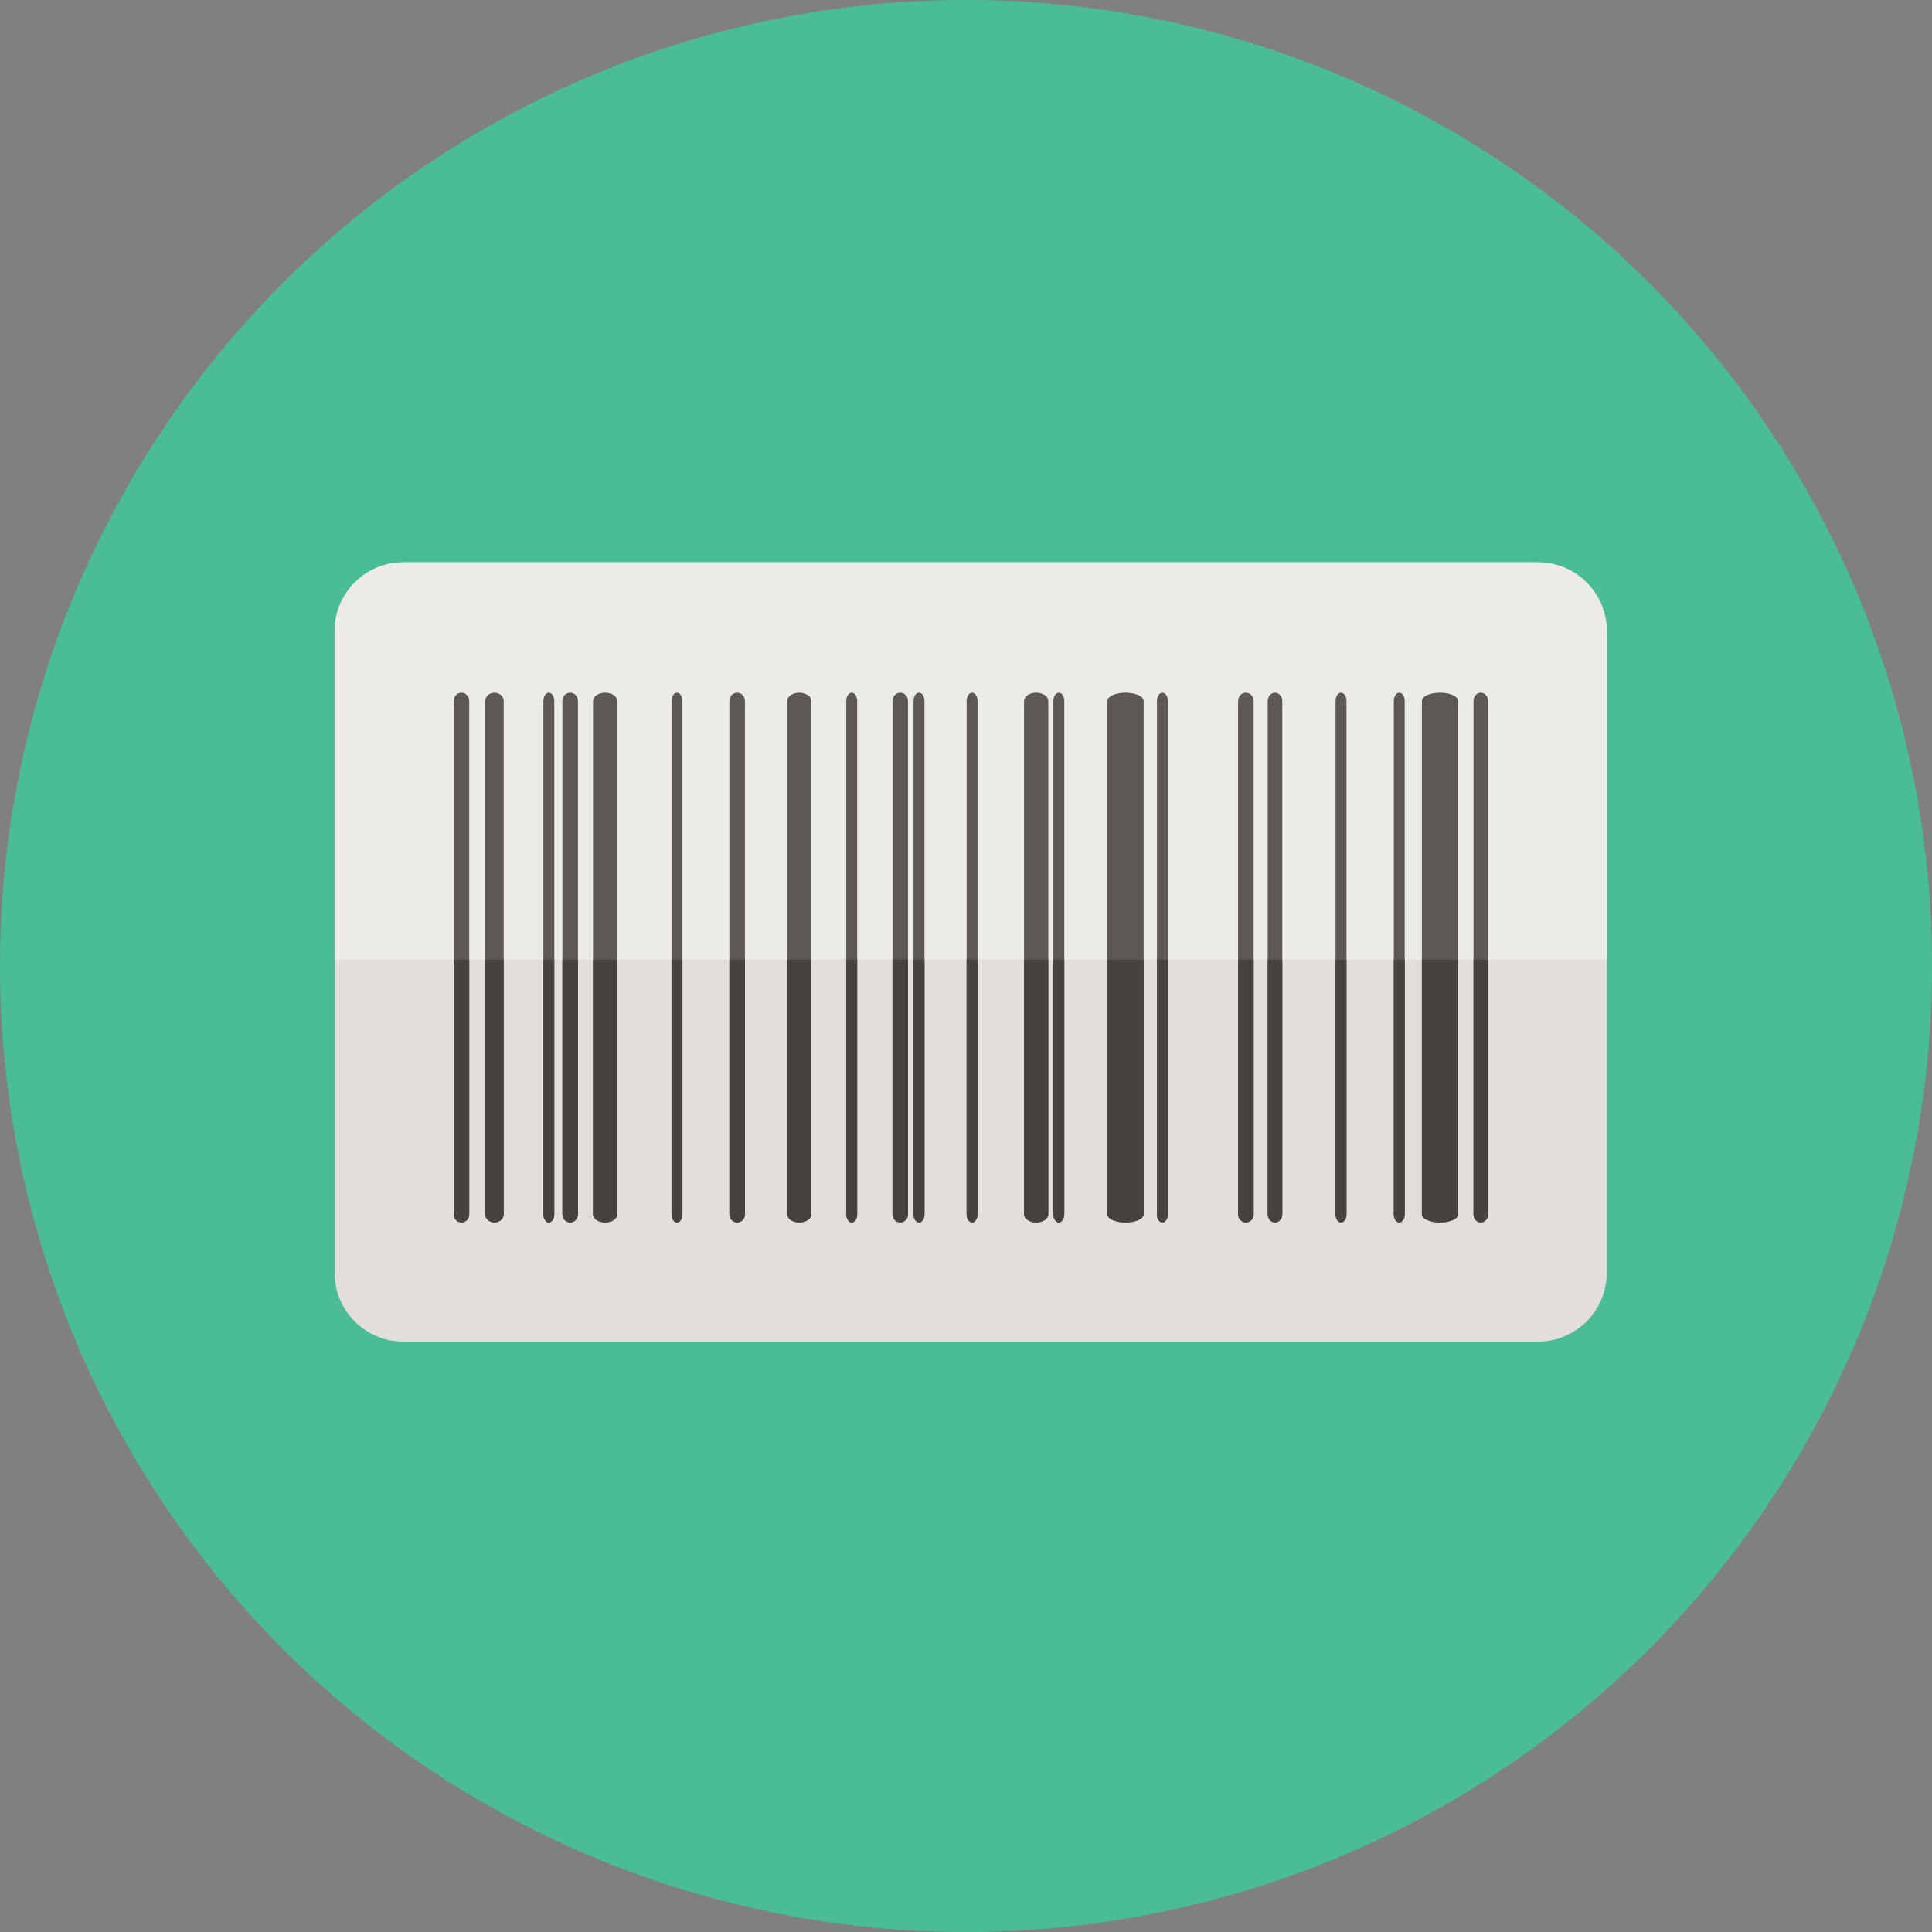 <?xml version="1.0" encoding="windows-1252"?>
<!-- Generator: Adobe Illustrator 19.0.0, SVG Export Plug-In . SVG Version: 6.00 Build 0)  -->
<svg version="1.1" id="Layer_1" xmlns="http://www.w3.org/2000/svg" xmlns:xlink="http://www.w3.org/1999/xlink" x="0px" y="0px" viewBox="0 0 473.931 473.931" style="enable-background:new 0 0 473.931 473.931;" xml:space="preserve">
<rect x="0" y="0" width="473.931" height="473.931" fill="#808080" stroke="none"/>
<circle style="fill:#4ABC96;" cx="236.966" cy="236.966" r="236.966"/>
<path style="fill:#E1DEDB;" d="M394.138,312.235c0,9.317-7.551,16.868-16.868,16.868H98.943c-9.317,0-16.868-7.551-16.868-16.868  V154.819c0-9.317,7.551-16.868,16.868-16.868h278.331c9.317,0,16.868,7.551,16.868,16.868v157.416H394.138z"/>
<path style="fill:#EDEBE7;" d="M82.076,235.413v-80.594c0-9.317,7.551-16.868,16.868-16.868h278.331  c9.317,0,16.868,7.551,16.868,16.868v80.594H82.076z"/>
<g>
	<path style="fill:#5C5853;" d="M115.104,297.874c0,1.111-0.857,2.009-1.912,2.009l0,0c-1.051,0-1.908-0.898-1.908-2.009V171.941   c0-1.111,0.857-2.017,1.908-2.017l0,0c1.051,0,1.912,0.906,1.912,2.017V297.874z"/>
	<path style="fill:#5C5853;" d="M141.775,297.874c0,1.111-0.857,2.009-1.912,2.009l0,0c-1.051,0-1.905-0.898-1.905-2.009V171.941   c0-1.111,0.853-2.017,1.905-2.017l0,0c1.055,0,1.912,0.906,1.912,2.017V297.874z"/>
	<path style="fill:#5C5853;" d="M182.736,297.874c0,1.111-0.853,2.009-1.908,2.009l0,0c-1.051,0-1.905-0.898-1.905-2.009V171.941   c0-1.111,0.853-2.017,1.905-2.017l0,0c1.055,0,1.908,0.906,1.908,2.017V297.874z"/>
	<path style="fill:#5C5853;" d="M222.739,297.874c0,1.111-0.853,2.009-1.901,2.009l0,0c-1.051,0-1.905-0.898-1.905-2.009V171.941   c0-1.111,0.853-2.017,1.905-2.017l0,0c1.048,0,1.901,0.906,1.901,2.017V297.874z"/>
	<path style="fill:#5C5853;" d="M307.528,297.874c0,1.111-0.853,2.009-1.908,2.009l0,0c-1.051,0-1.905-0.898-1.905-2.009V171.941   c0-1.111,0.853-2.017,1.905-2.017l0,0c1.055,0,1.908,0.906,1.908,2.017V297.874z"/>
	<path style="fill:#5C5853;" d="M314.551,297.874c0,1.111-0.801,2.009-1.785,2.009l0,0c-0.992,0-1.792-0.898-1.792-2.009V171.941   c0-1.111,0.801-2.017,1.792-2.017l0,0c0.984,0,1.785,0.906,1.785,2.017V297.874z"/>
	<path style="fill:#5C5853;" d="M365.035,297.874c0,1.111-0.801,2.009-1.785,2.009l0,0c-0.992,0-1.792-0.898-1.792-2.009V171.941   c0-1.111,0.801-2.017,1.792-2.017l0,0c0.984,0,1.785,0.906,1.785,2.017V297.874z"/>
	<path style="fill:#5C5853;" d="M225.441,169.925c-0.737,0-1.34,0.906-1.34,2.017v125.933c0,1.111,0.602,2.009,1.34,2.009   c0.745,0,1.34-0.898,1.34-2.009V171.941C226.784,170.83,226.189,169.925,225.441,169.925z"/>
	<path style="fill:#5C5853;" d="M259.738,169.925c-0.741,0-1.343,0.906-1.343,2.017v125.933c0,1.111,0.602,2.009,1.343,2.009   c0.733,0,1.336-0.898,1.336-2.009V171.941C261.078,170.83,260.475,169.925,259.738,169.925z"/>
	<path style="fill:#5C5853;" d="M343.25,169.925c-0.737,0-1.34,0.906-1.34,2.017v125.933c0,1.111,0.602,2.009,1.34,2.009   c0.741,0,1.336-0.898,1.336-2.009V171.941C344.586,170.83,343.991,169.925,343.25,169.925z"/>
	<path style="fill:#5C5853;" d="M328.957,169.925c-0.737,0-1.336,0.906-1.336,2.017v125.933c0,1.111,0.599,2.009,1.336,2.009   s1.34-0.898,1.34-2.009V171.941C330.3,170.83,329.698,169.925,328.957,169.925z"/>
	<path style="fill:#5C5853;" d="M285.137,169.925c-0.741,0-1.336,0.906-1.336,2.017v125.933c0,1.111,0.595,2.009,1.336,2.009   c0.741,0,1.34-0.898,1.34-2.009V171.941C286.48,170.83,285.882,169.925,285.137,169.925z"/>
	<path style="fill:#5C5853;" d="M238.462,169.925c-0.737,0-1.34,0.906-1.34,2.017v125.933c0,1.111,0.602,2.009,1.34,2.009   s1.343-0.898,1.343-2.009V171.941C239.806,170.83,239.199,169.925,238.462,169.925z"/>
	<path style="fill:#5C5853;" d="M166.063,169.925c-0.737,0-1.332,0.906-1.332,2.017v125.933c0,1.111,0.595,2.009,1.332,2.009   c0.745,0,1.34-0.898,1.34-2.009V171.941C167.406,170.83,166.808,169.925,166.063,169.925z"/>
	<path style="fill:#5C5853;" d="M134.629,169.925c-0.733,0-1.336,0.906-1.336,2.017v125.933c0,1.111,0.602,2.009,1.336,2.009   c0.741,0,1.34-0.898,1.34-2.009V171.941C135.968,170.83,135.369,169.925,134.629,169.925z"/>
	<path style="fill:#5C5853;" d="M208.932,169.925c-0.741,0-1.34,0.906-1.34,2.017v125.933c0,1.111,0.599,2.009,1.34,2.009   s1.34-0.898,1.34-2.009V171.941C210.276,170.83,209.673,169.925,208.932,169.925z"/>
	<path style="fill:#5C5853;" d="M123.56,297.874c0,1.111-1.018,2.009-2.268,2.009l0,0c-1.25,0-2.26-0.898-2.26-2.009V171.941   c0-1.111,1.01-2.017,2.26-2.017l0,0c1.25,0,2.268,0.906,2.268,2.017V297.874z"/>
	<path style="fill:#5C5853;" d="M151.41,297.874c0,1.111-1.325,2.009-2.967,2.009l0,0c-1.639,0-2.971-0.898-2.971-2.009V171.941   c0-1.111,1.328-2.017,2.971-2.017l0,0c1.639,0,2.967,0.906,2.967,2.017V297.874z"/>
	<path style="fill:#5C5853;" d="M199.043,297.874c0,1.111-1.325,2.009-2.967,2.009l0,0c-1.639,0-2.971-0.898-2.971-2.009V171.941   c0-1.111,1.328-2.017,2.971-2.017l0,0c1.639,0,2.967,0.906,2.967,2.017V297.874z"/>
	<path style="fill:#5C5853;" d="M257.152,297.874c0,1.111-1.328,2.009-2.975,2.009l0,0c-1.639,0-2.971-0.898-2.971-2.009V171.941   c0-1.111,1.328-2.017,2.971-2.017l0,0c1.643,0,2.975,0.906,2.975,2.017V297.874z"/>
	<path style="fill:#5C5853;" d="M357.701,297.874c0,1.111-1.991,2.009-4.449,2.009l0,0c-2.458,0-4.456-0.898-4.456-2.009V171.941   c0-1.111,1.998-2.017,4.456-2.017l0,0c2.458,0,4.449,0.906,4.449,2.017V297.874z"/>
	<path style="fill:#5C5853;" d="M280.546,297.874c0,1.111-1.994,2.009-4.456,2.009l0,0c-2.458,0-4.453-0.898-4.453-2.009V171.941   c0-1.111,1.994-2.017,4.453-2.017l0,0c2.462,0,4.456,0.906,4.456,2.017V297.874z"/>
</g>
<g>
	<path style="fill:#45423F;" d="M111.287,297.874c0,1.111,0.857,2.009,1.908,2.009c1.051,0,1.912-0.898,1.912-2.009v-62.461h-3.82   V297.874z"/>
	<path style="fill:#45423F;" d="M137.959,297.874c0,1.111,0.853,2.009,1.905,2.009c1.055,0,1.912-0.898,1.912-2.009v-62.461h-3.817   V297.874z"/>
	<path style="fill:#45423F;" d="M178.927,297.874c0,1.111,0.853,2.009,1.905,2.009c1.055,0,1.908-0.898,1.908-2.009v-62.461h-3.813   L178.927,297.874L178.927,297.874z"/>
	<path style="fill:#45423F;" d="M218.934,297.874c0,1.111,0.853,2.009,1.905,2.009c1.048,0,1.901-0.898,1.901-2.009v-62.461h-3.805   L218.934,297.874L218.934,297.874z"/>
	<path style="fill:#45423F;" d="M303.715,297.874c0,1.111,0.853,2.009,1.905,2.009c1.055,0,1.908-0.898,1.908-2.009v-62.461h-3.813   L303.715,297.874L303.715,297.874z"/>
	<path style="fill:#45423F;" d="M310.978,297.874c0,1.111,0.801,2.009,1.792,2.009c0.984,0,1.785-0.898,1.785-2.009v-62.461h-3.577   V297.874z"/>
	<path style="fill:#45423F;" d="M361.462,297.874c0,1.111,0.801,2.009,1.792,2.009c0.984,0,1.785-0.898,1.785-2.009v-62.461h-3.573   v62.461H361.462z"/>
	<path style="fill:#45423F;" d="M224.102,297.874c0,1.111,0.602,2.009,1.34,2.009c0.745,0,1.34-0.898,1.34-2.009v-62.461h-2.683   v62.461H224.102z"/>
	<path style="fill:#45423F;" d="M258.395,297.874c0,1.111,0.602,2.009,1.343,2.009c0.733,0,1.336-0.898,1.336-2.009v-62.461h-2.683   v62.461H258.395z"/>
	<path style="fill:#45423F;" d="M341.907,297.874c0,1.111,0.602,2.009,1.34,2.009c0.741,0,1.336-0.898,1.336-2.009v-62.461h-2.679   v62.461H341.907z"/>
	<path style="fill:#45423F;" d="M327.621,297.874c0,1.111,0.599,2.009,1.336,2.009s1.34-0.898,1.34-2.009v-62.461h-2.679v62.461   H327.621z"/>
	<path style="fill:#45423F;" d="M283.801,297.874c0,1.111,0.595,2.009,1.336,2.009c0.741,0,1.34-0.898,1.34-2.009v-62.461h-2.679   v62.461H283.801z"/>
	<path style="fill:#45423F;" d="M237.119,297.874c0,1.111,0.602,2.009,1.34,2.009s1.343-0.898,1.343-2.009v-62.461h-2.687v62.461   H237.119z"/>
	<path style="fill:#45423F;" d="M164.731,297.874c0,1.111,0.595,2.009,1.332,2.009c0.745,0,1.34-0.898,1.34-2.009v-62.461h-2.675   v62.461H164.731z"/>
	<path style="fill:#45423F;" d="M133.289,297.874c0,1.111,0.602,2.009,1.336,2.009c0.741,0,1.34-0.898,1.34-2.009v-62.461h-2.679   v62.461H133.289z"/>
	<path style="fill:#45423F;" d="M207.593,297.874c0,1.111,0.599,2.009,1.34,2.009s1.34-0.898,1.34-2.009v-62.461h-2.679V297.874z"/>
	<path style="fill:#45423F;" d="M119.033,297.874c0,1.111,1.01,2.009,2.26,2.009s2.268-0.898,2.268-2.009v-62.461h-4.528V297.874z"/>
	<path style="fill:#45423F;" d="M145.472,297.874c0,1.111,1.328,2.009,2.971,2.009c1.643,0,2.967-0.898,2.967-2.009v-62.461h-5.938   L145.472,297.874L145.472,297.874z"/>
	<path style="fill:#45423F;" d="M193.105,297.874c0,1.111,1.328,2.009,2.971,2.009c1.643,0,2.967-0.898,2.967-2.009v-62.461h-5.938   L193.105,297.874L193.105,297.874z"/>
	<path style="fill:#45423F;" d="M251.207,297.874c0,1.111,1.328,2.009,2.971,2.009c1.643,0,2.975-0.898,2.975-2.009v-62.461h-5.946   V297.874z"/>
	<path style="fill:#45423F;" d="M348.792,297.874c0,1.111,1.998,2.009,4.456,2.009c2.458,0,4.449-0.898,4.449-2.009v-62.461h-8.909   v62.461H348.792z"/>
	<path style="fill:#45423F;" d="M271.633,297.874c0,1.111,1.994,2.009,4.453,2.009c2.462,0,4.456-0.898,4.456-2.009v-62.461h-8.913   v62.461H271.633z"/>
</g>
<g>
</g>
<g>
</g>
<g>
</g>
<g>
</g>
<g>
</g>
<g>
</g>
<g>
</g>
<g>
</g>
<g>
</g>
<g>
</g>
<g>
</g>
<g>
</g>
<g>
</g>
<g>
</g>
<g>
</g>
</svg>